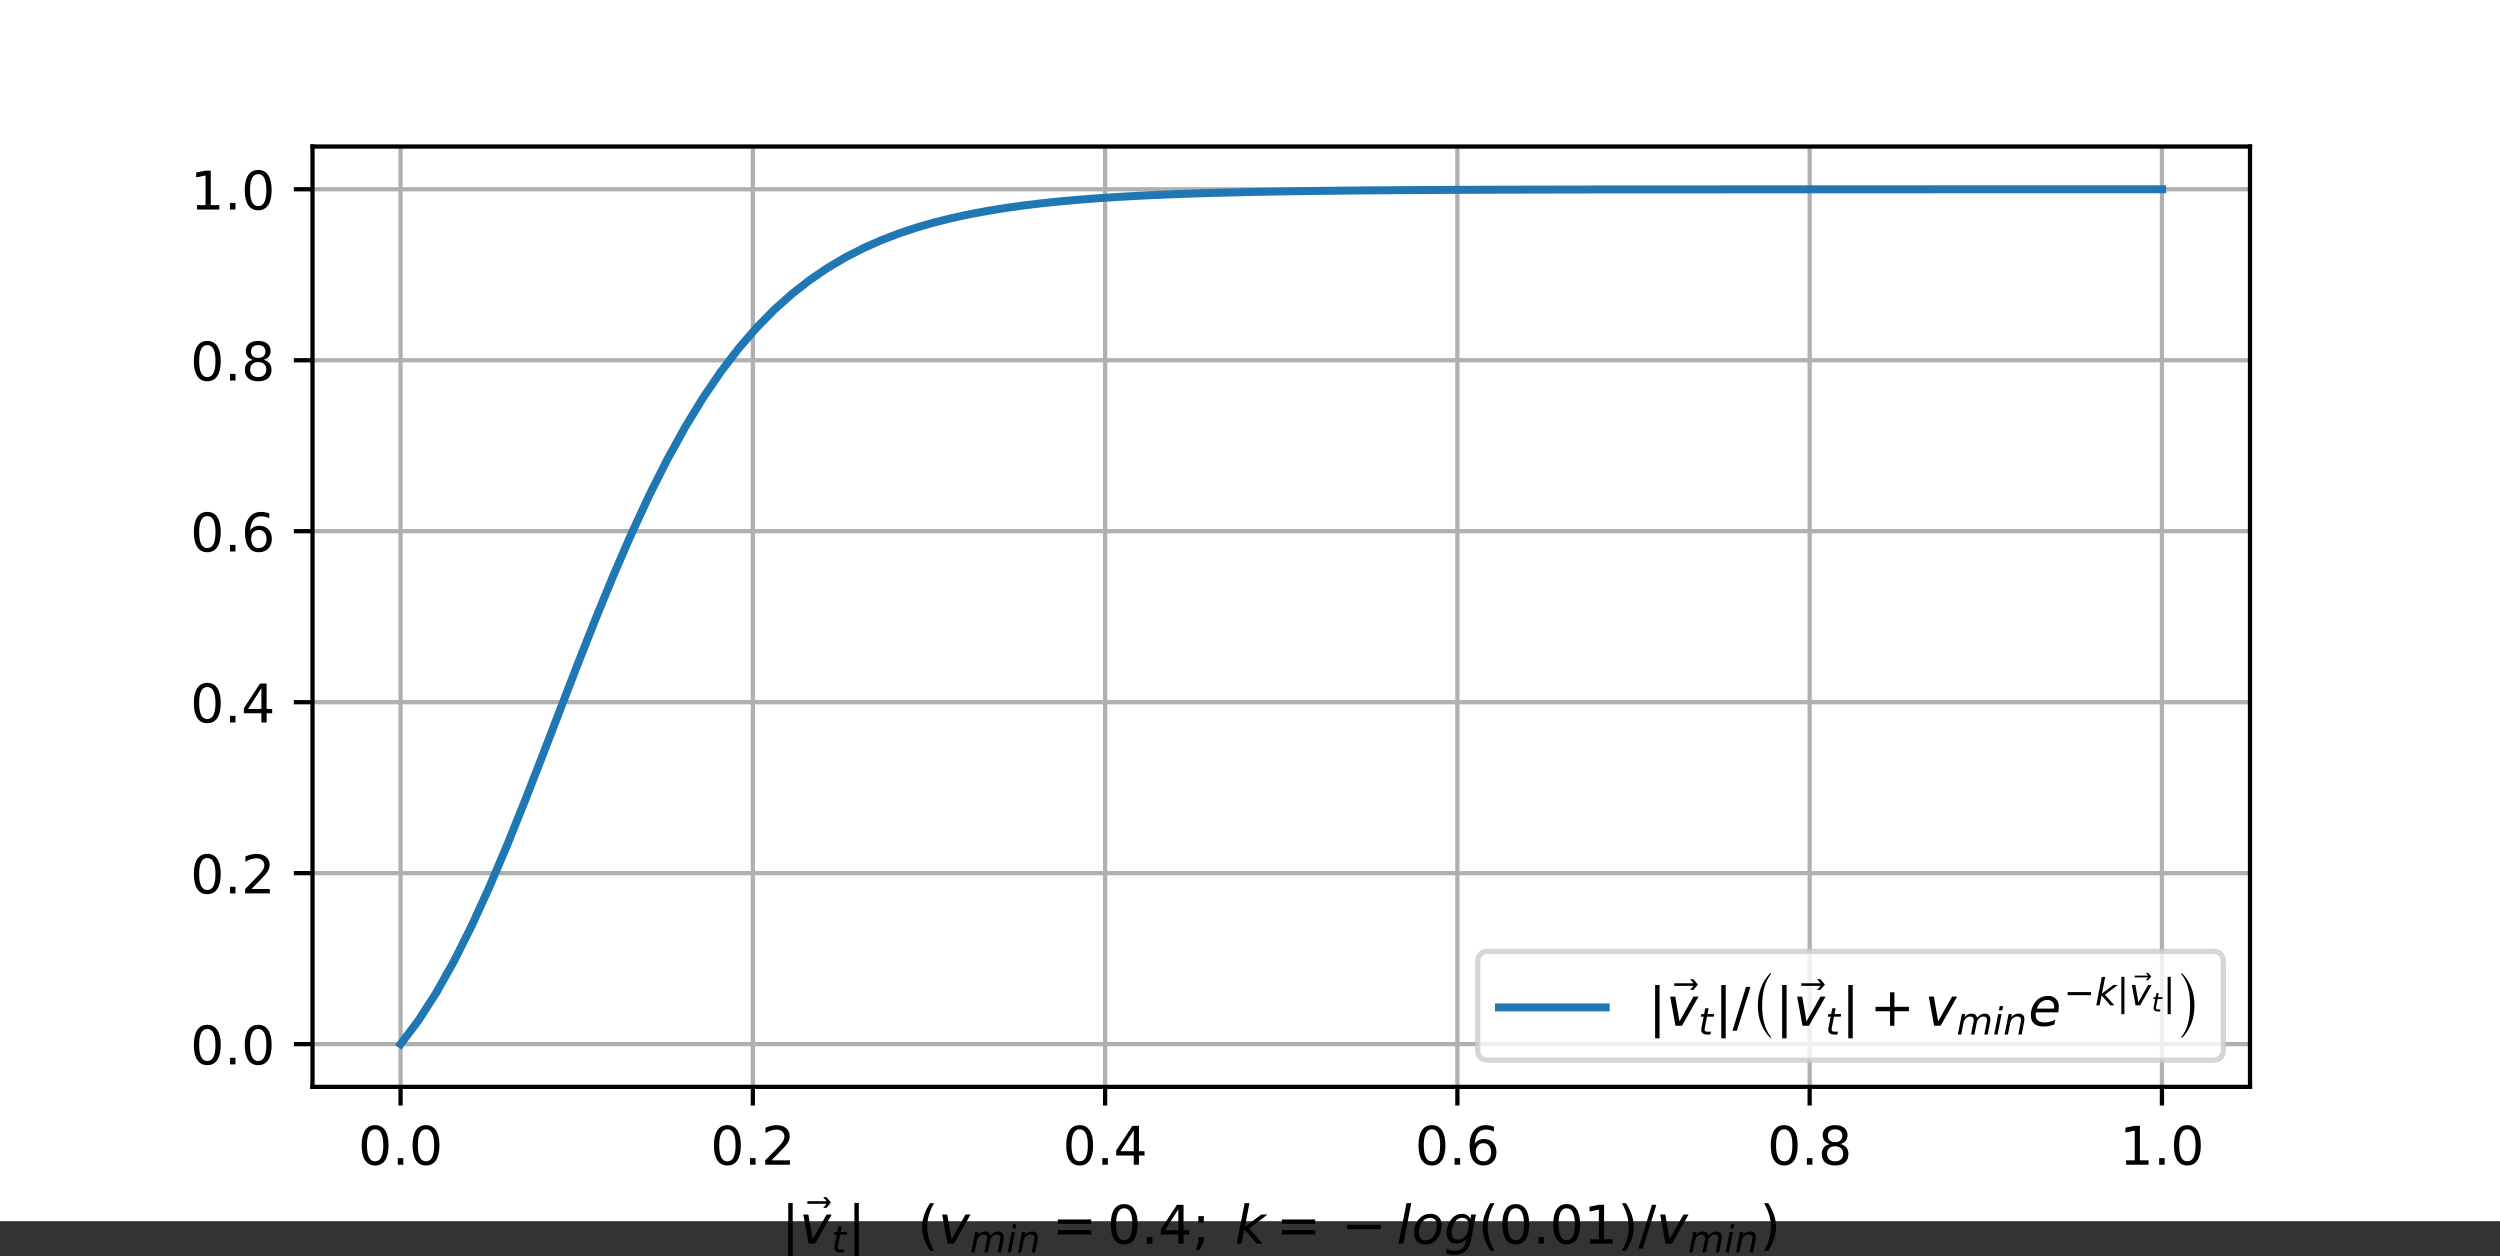 <?xml version="1.0" encoding="UTF-8" standalone="no"?>
<!-- Created with matplotlib (http://matplotlib.org/) -->

<svg
   xmlns:dc="http://purl.org/dc/elements/1.1/"
   xmlns:cc="http://creativecommons.org/ns#"
   xmlns:rdf="http://www.w3.org/1999/02/22-rdf-syntax-ns#"
   xmlns:svg="http://www.w3.org/2000/svg"
   xmlns="http://www.w3.org/2000/svg"
   xmlns:xlink="http://www.w3.org/1999/xlink"
   xmlns:sodipodi="http://sodipodi.sourceforge.net/DTD/sodipodi-0.dtd"
   xmlns:inkscape="http://www.inkscape.org/namespaces/inkscape"
   height="235.532pt"
   version="1.1"
   viewBox="0 0 468.72 235.532"
   width="468.72pt"
   id="svg434"
   sodipodi:docname="plot_friction1.svg"
   inkscape:version="0.92.4 (5da689c313, 2019-01-14)">
  <rect x="0" y="0" width="468.72" height="235.532" fill="#333333" stroke="none"/>
  <sodipodi:namedview
     pagecolor="#ffffff"
     bordercolor="#666666"
     borderopacity="1"
     objecttolerance="10"
     gridtolerance="10"
     guidetolerance="10"
     inkscape:pageopacity="0"
     inkscape:pageshadow="2"
     inkscape:window-width="1545"
     inkscape:window-height="934"
     id="namedview436"
     showgrid="false"
     inkscape:zoom="0.4599359"
     inkscape:cx="41.310105"
     inkscape:cy="-98.862973"
     inkscape:window-x="581"
     inkscape:window-y="125"
     inkscape:window-maximized="0"
     inkscape:current-layer="svg434" />
  <defs
     id="defs4"
     style="stroke-linecap:butt;stroke-linejoin:round">
    <style
       type="text/css"
       id="style2">
*{stroke-linecap:butt;stroke-linejoin:round;}
  </style>
  </defs>
  <g
     id="figure_1"
     style="stroke-linecap:butt;stroke-linejoin:round">
    <g
       id="patch_1"
       style="stroke-linecap:butt;stroke-linejoin:round">
      <path
         d="M 0,228.96 H 468.72 V 0 H 0 Z"
         style="fill:#ffffff;stroke-linecap:butt;stroke-linejoin:round"
         id="path6"
         inkscape:connector-curvature="0" />
    </g>
    <g
       id="axes_1"
       style="stroke-linecap:butt;stroke-linejoin:round">
      <g
         id="patch_2"
         style="stroke-linecap:butt;stroke-linejoin:round">
        <path
           d="M 58.59,203.774 H 421.848 V 27.475 H 58.59 Z"
           style="fill:#ffffff;stroke-linecap:butt;stroke-linejoin:round"
           id="path9"
           inkscape:connector-curvature="0" />
      </g>
      <g
         id="matplotlib.axis_1"
         style="stroke-linecap:butt;stroke-linejoin:round">
        <g
           id="xtick_1"
           style="stroke-linecap:butt;stroke-linejoin:round">
          <g
             id="line2d_1"
             style="stroke-linecap:butt;stroke-linejoin:round">
            <path
               clip-path="url(#pcfdf351355)"
               d="M 75.102,203.774 V 27.475"
               style="fill:none;stroke:#b0b0b0;stroke-width:0.8;stroke-linecap:square;stroke-linejoin:round"
               id="path12"
               inkscape:connector-curvature="0" />
          </g>
          <g
             id="line2d_2"
             style="stroke-linecap:butt;stroke-linejoin:round">
            <defs
               id="defs16">
              <path
                 d="M 0,0 V 3.5"
                 id="md1a8d4049a"
                 style="stroke:#000000;stroke-width:0.8;stroke-linecap:butt;stroke-linejoin:round"
                 inkscape:connector-curvature="0" />
            </defs>
            <g
               id="g20"
               style="stroke-linecap:butt;stroke-linejoin:round">
              <use
                 style="stroke:#000000;stroke-width:0.8;stroke-linecap:butt;stroke-linejoin:round"
                 x="75.102"
                 xlink:href="#md1a8d4049a"
                 y="203.774"
                 id="use18"
                 width="100%"
                 height="100%" />
            </g>
          </g>
          <g
             id="text_1"
             style="stroke-linecap:butt;stroke-linejoin:round">
            <!-- 0.0 -->
            <defs
               id="defs25">
              <path
                 d="m 31.781,66.406 q -7.609,0 -11.453,-7.5 Q 16.5,51.422 16.5,36.375 q 0,-14.984 3.828,-22.484 3.844,-7.5 11.453,-7.5 7.672,0 11.5,7.5 3.844,7.5 3.844,22.484 0,15.047 -3.844,22.531 -3.828,7.5 -11.5,7.5 z m 0,7.812 q 12.266,0 18.734,-9.703 6.469,-9.688 6.469,-28.141 0,-18.406 -6.469,-28.109 -6.469,-9.688 -18.734,-9.688 -12.25,0 -18.719,9.688 Q 6.594,17.969 6.594,36.375 q 0,18.453 6.469,28.141 6.469,9.703 18.719,9.703 z"
                 id="DejaVuSans-30"
                 inkscape:connector-curvature="0"
                 style="stroke-linecap:butt;stroke-linejoin:round" />
              <path
                 d="M 10.688,12.406 H 21 V 0 H 10.688 Z"
                 id="DejaVuSans-2e"
                 inkscape:connector-curvature="0"
                 style="stroke-linecap:butt;stroke-linejoin:round" />
            </defs>
            <g
               transform="matrix(0.1,0,0,-0.1,67.15,218.373)"
               id="g33"
               style="stroke-linecap:butt;stroke-linejoin:round">
              <use
                 xlink:href="#DejaVuSans-30"
                 id="use27"
                 style="stroke-linecap:butt;stroke-linejoin:round"
                 x="0"
                 y="0"
                 width="100%"
                 height="100%" />
              <use
                 x="63.623"
                 xlink:href="#DejaVuSans-2e"
                 id="use29"
                 style="stroke-linecap:butt;stroke-linejoin:round"
                 y="0"
                 width="100%"
                 height="100%" />
              <use
                 x="95.41"
                 xlink:href="#DejaVuSans-30"
                 id="use31"
                 style="stroke-linecap:butt;stroke-linejoin:round"
                 y="0"
                 width="100%"
                 height="100%" />
            </g>
          </g>
        </g>
        <g
           id="xtick_2"
           style="stroke-linecap:butt;stroke-linejoin:round">
          <g
             id="line2d_3"
             style="stroke-linecap:butt;stroke-linejoin:round">
            <path
               clip-path="url(#pcfdf351355)"
               d="M 141.149,203.774 V 27.475"
               style="fill:none;stroke:#b0b0b0;stroke-width:0.8;stroke-linecap:square;stroke-linejoin:round"
               id="path37"
               inkscape:connector-curvature="0" />
          </g>
          <g
             id="line2d_4"
             style="stroke-linecap:butt;stroke-linejoin:round">
            <g
               id="g42"
               style="stroke-linecap:butt;stroke-linejoin:round">
              <use
                 style="stroke:#000000;stroke-width:0.8;stroke-linecap:butt;stroke-linejoin:round"
                 x="141.149"
                 xlink:href="#md1a8d4049a"
                 y="203.774"
                 id="use40"
                 width="100%"
                 height="100%" />
            </g>
          </g>
          <g
             id="text_2"
             style="stroke-linecap:butt;stroke-linejoin:round">
            <!-- 0.2 -->
            <defs
               id="defs46">
              <path
                 d="M 19.188,8.297 H 53.609 V 0 H 7.328 v 8.297 q 5.609,5.812 15.297,15.594 9.703,9.797 12.188,12.641 4.734,5.312 6.609,9 1.891,3.688 1.891,7.25 0,5.812 -4.078,9.469 -4.078,3.672 -10.625,3.672 -4.641,0 -9.797,-1.609 -5.141,-1.609 -11,-4.891 v 9.969 Q 13.766,71.781 18.938,73 q 5.188,1.219 9.484,1.219 11.328,0 18.062,-5.672 6.734,-5.656 6.734,-15.125 0,-4.5 -1.688,-8.531 Q 49.859,40.875 45.406,35.406 44.188,33.984 37.641,27.219 31.109,20.453 19.188,8.297 Z"
                 id="DejaVuSans-32"
                 inkscape:connector-curvature="0"
                 style="stroke-linecap:butt;stroke-linejoin:round" />
            </defs>
            <g
               transform="matrix(0.1,0,0,-0.1,133.197,218.373)"
               id="g54"
               style="stroke-linecap:butt;stroke-linejoin:round">
              <use
                 xlink:href="#DejaVuSans-30"
                 id="use48"
                 style="stroke-linecap:butt;stroke-linejoin:round"
                 x="0"
                 y="0"
                 width="100%"
                 height="100%" />
              <use
                 x="63.623"
                 xlink:href="#DejaVuSans-2e"
                 id="use50"
                 style="stroke-linecap:butt;stroke-linejoin:round"
                 y="0"
                 width="100%"
                 height="100%" />
              <use
                 x="95.41"
                 xlink:href="#DejaVuSans-32"
                 id="use52"
                 style="stroke-linecap:butt;stroke-linejoin:round"
                 y="0"
                 width="100%"
                 height="100%" />
            </g>
          </g>
        </g>
        <g
           id="xtick_3"
           style="stroke-linecap:butt;stroke-linejoin:round">
          <g
             id="line2d_5"
             style="stroke-linecap:butt;stroke-linejoin:round">
            <path
               clip-path="url(#pcfdf351355)"
               d="M 207.196,203.774 V 27.475"
               style="fill:none;stroke:#b0b0b0;stroke-width:0.8;stroke-linecap:square;stroke-linejoin:round"
               id="path58"
               inkscape:connector-curvature="0" />
          </g>
          <g
             id="line2d_6"
             style="stroke-linecap:butt;stroke-linejoin:round">
            <g
               id="g63"
               style="stroke-linecap:butt;stroke-linejoin:round">
              <use
                 style="stroke:#000000;stroke-width:0.8;stroke-linecap:butt;stroke-linejoin:round"
                 x="207.196"
                 xlink:href="#md1a8d4049a"
                 y="203.774"
                 id="use61"
                 width="100%"
                 height="100%" />
            </g>
          </g>
          <g
             id="text_3"
             style="stroke-linecap:butt;stroke-linejoin:round">
            <!-- 0.4 -->
            <defs
               id="defs67">
              <path
                 d="M 37.797,64.312 12.891,25.391 h 24.906 z m -2.594,8.594 h 12.406 V 25.391 h 10.406 V 17.188 H 47.609 V 0 h -9.812 V 17.188 H 4.891 v 9.516 z"
                 id="DejaVuSans-34"
                 inkscape:connector-curvature="0"
                 style="stroke-linecap:butt;stroke-linejoin:round" />
            </defs>
            <g
               transform="matrix(0.1,0,0,-0.1,199.244,218.373)"
               id="g75"
               style="stroke-linecap:butt;stroke-linejoin:round">
              <use
                 xlink:href="#DejaVuSans-30"
                 id="use69"
                 style="stroke-linecap:butt;stroke-linejoin:round"
                 x="0"
                 y="0"
                 width="100%"
                 height="100%" />
              <use
                 x="63.623"
                 xlink:href="#DejaVuSans-2e"
                 id="use71"
                 style="stroke-linecap:butt;stroke-linejoin:round"
                 y="0"
                 width="100%"
                 height="100%" />
              <use
                 x="95.41"
                 xlink:href="#DejaVuSans-34"
                 id="use73"
                 style="stroke-linecap:butt;stroke-linejoin:round"
                 y="0"
                 width="100%"
                 height="100%" />
            </g>
          </g>
        </g>
        <g
           id="xtick_4"
           style="stroke-linecap:butt;stroke-linejoin:round">
          <g
             id="line2d_7"
             style="stroke-linecap:butt;stroke-linejoin:round">
            <path
               clip-path="url(#pcfdf351355)"
               d="M 273.242,203.774 V 27.475"
               style="fill:none;stroke:#b0b0b0;stroke-width:0.8;stroke-linecap:square;stroke-linejoin:round"
               id="path79"
               inkscape:connector-curvature="0" />
          </g>
          <g
             id="line2d_8"
             style="stroke-linecap:butt;stroke-linejoin:round">
            <g
               id="g84"
               style="stroke-linecap:butt;stroke-linejoin:round">
              <use
                 style="stroke:#000000;stroke-width:0.8;stroke-linecap:butt;stroke-linejoin:round"
                 x="273.242"
                 xlink:href="#md1a8d4049a"
                 y="203.774"
                 id="use82"
                 width="100%"
                 height="100%" />
            </g>
          </g>
          <g
             id="text_4"
             style="stroke-linecap:butt;stroke-linejoin:round">
            <!-- 0.6 -->
            <defs
               id="defs88">
              <path
                 d="m 33.016,40.375 q -6.641,0 -10.531,-4.547 -3.875,-4.531 -3.875,-12.438 0,-7.859 3.875,-12.438 3.891,-4.562 10.531,-4.562 6.641,0 10.516,4.562 3.875,4.578 3.875,12.438 0,7.906 -3.875,12.438 Q 39.656,40.375 33.016,40.375 Z M 52.594,71.297 V 62.312 q -3.719,1.75 -7.5,2.672 -3.781,0.938 -7.5,0.938 -9.766,0 -14.922,-6.594 -5.141,-6.594 -5.875,-19.922 2.875,4.25 7.219,6.516 4.359,2.266 9.578,2.266 10.984,0 17.359,-6.672 6.375,-6.656 6.375,-18.125 0,-11.234 -6.641,-18.031 -6.641,-6.781 -17.672,-6.781 -12.656,0 -19.344,9.688 -6.688,9.703 -6.688,28.109 0,17.281 8.203,27.562 8.203,10.281 22.016,10.281 3.719,0 7.5,-0.734 3.781,-0.734 7.891,-2.188 z"
                 id="DejaVuSans-36"
                 inkscape:connector-curvature="0"
                 style="stroke-linecap:butt;stroke-linejoin:round" />
            </defs>
            <g
               transform="matrix(0.1,0,0,-0.1,265.291,218.373)"
               id="g96"
               style="stroke-linecap:butt;stroke-linejoin:round">
              <use
                 xlink:href="#DejaVuSans-30"
                 id="use90"
                 style="stroke-linecap:butt;stroke-linejoin:round"
                 x="0"
                 y="0"
                 width="100%"
                 height="100%" />
              <use
                 x="63.623"
                 xlink:href="#DejaVuSans-2e"
                 id="use92"
                 style="stroke-linecap:butt;stroke-linejoin:round"
                 y="0"
                 width="100%"
                 height="100%" />
              <use
                 x="95.41"
                 xlink:href="#DejaVuSans-36"
                 id="use94"
                 style="stroke-linecap:butt;stroke-linejoin:round"
                 y="0"
                 width="100%"
                 height="100%" />
            </g>
          </g>
        </g>
        <g
           id="xtick_5"
           style="stroke-linecap:butt;stroke-linejoin:round">
          <g
             id="line2d_9"
             style="stroke-linecap:butt;stroke-linejoin:round">
            <path
               clip-path="url(#pcfdf351355)"
               d="M 339.289,203.774 V 27.475"
               style="fill:none;stroke:#b0b0b0;stroke-width:0.8;stroke-linecap:square;stroke-linejoin:round"
               id="path100"
               inkscape:connector-curvature="0" />
          </g>
          <g
             id="line2d_10"
             style="stroke-linecap:butt;stroke-linejoin:round">
            <g
               id="g105"
               style="stroke-linecap:butt;stroke-linejoin:round">
              <use
                 style="stroke:#000000;stroke-width:0.8;stroke-linecap:butt;stroke-linejoin:round"
                 x="339.289"
                 xlink:href="#md1a8d4049a"
                 y="203.774"
                 id="use103"
                 width="100%"
                 height="100%" />
            </g>
          </g>
          <g
             id="text_5"
             style="stroke-linecap:butt;stroke-linejoin:round">
            <!-- 0.8 -->
            <defs
               id="defs109">
              <path
                 d="m 31.781,34.625 q -7.031,0 -11.062,-3.766 -4.016,-3.766 -4.016,-10.344 0,-6.594 4.016,-10.359 4.031,-3.766 11.062,-3.766 7.031,0 11.078,3.781 4.062,3.797 4.062,10.344 0,6.578 -4.031,10.344 Q 38.875,34.625 31.781,34.625 Z m -9.859,4.188 Q 15.578,40.375 12.031,44.719 8.5,49.078 8.5,55.328 q 0,8.734 6.219,13.812 6.234,5.078 17.062,5.078 10.891,0 17.094,-5.078 6.203,-5.078 6.203,-13.812 0,-6.25 -3.547,-10.609 Q 48,40.375 41.703,38.812 q 7.125,-1.656 11.094,-6.5 3.984,-4.828 3.984,-11.797 0,-10.609 -6.469,-16.281 -6.469,-5.656 -18.531,-5.656 -12.047,0 -18.531,5.656 -6.469,5.672 -6.469,16.281 0,6.969 4,11.797 4.016,4.844 11.141,6.5 z M 18.312,54.391 q 0,-5.656 3.531,-8.828 3.547,-3.172 9.938,-3.172 6.359,0 9.938,3.172 3.594,3.172 3.594,8.828 0,5.672 -3.594,8.844 -3.578,3.172 -9.938,3.172 -6.391,0 -9.938,-3.172 Q 18.312,60.062 18.312,54.391 Z"
                 id="DejaVuSans-38"
                 inkscape:connector-curvature="0"
                 style="stroke-linecap:butt;stroke-linejoin:round" />
            </defs>
            <g
               transform="matrix(0.1,0,0,-0.1,331.338,218.373)"
               id="g117"
               style="stroke-linecap:butt;stroke-linejoin:round">
              <use
                 xlink:href="#DejaVuSans-30"
                 id="use111"
                 style="stroke-linecap:butt;stroke-linejoin:round"
                 x="0"
                 y="0"
                 width="100%"
                 height="100%" />
              <use
                 x="63.623"
                 xlink:href="#DejaVuSans-2e"
                 id="use113"
                 style="stroke-linecap:butt;stroke-linejoin:round"
                 y="0"
                 width="100%"
                 height="100%" />
              <use
                 x="95.41"
                 xlink:href="#DejaVuSans-38"
                 id="use115"
                 style="stroke-linecap:butt;stroke-linejoin:round"
                 y="0"
                 width="100%"
                 height="100%" />
            </g>
          </g>
        </g>
        <g
           id="xtick_6"
           style="stroke-linecap:butt;stroke-linejoin:round">
          <g
             id="line2d_11"
             style="stroke-linecap:butt;stroke-linejoin:round">
            <path
               clip-path="url(#pcfdf351355)"
               d="M 405.336,203.774 V 27.475"
               style="fill:none;stroke:#b0b0b0;stroke-width:0.8;stroke-linecap:square;stroke-linejoin:round"
               id="path121"
               inkscape:connector-curvature="0" />
          </g>
          <g
             id="line2d_12"
             style="stroke-linecap:butt;stroke-linejoin:round">
            <g
               id="g126"
               style="stroke-linecap:butt;stroke-linejoin:round">
              <use
                 style="stroke:#000000;stroke-width:0.8;stroke-linecap:butt;stroke-linejoin:round"
                 x="405.336"
                 xlink:href="#md1a8d4049a"
                 y="203.774"
                 id="use124"
                 width="100%"
                 height="100%" />
            </g>
          </g>
          <g
             id="text_6"
             style="stroke-linecap:butt;stroke-linejoin:round">
            <!-- 1.0 -->
            <defs
               id="defs130">
              <path
                 d="m 12.406,8.297 h 16.109 v 55.625 L 10.984,60.406 v 8.984 l 17.438,3.516 H 38.281 V 8.297 H 54.391 V 0 H 12.406 Z"
                 id="DejaVuSans-31"
                 inkscape:connector-curvature="0"
                 style="stroke-linecap:butt;stroke-linejoin:round" />
            </defs>
            <g
               transform="matrix(0.1,0,0,-0.1,397.385,218.373)"
               id="g138"
               style="stroke-linecap:butt;stroke-linejoin:round">
              <use
                 xlink:href="#DejaVuSans-31"
                 id="use132"
                 style="stroke-linecap:butt;stroke-linejoin:round"
                 x="0"
                 y="0"
                 width="100%"
                 height="100%" />
              <use
                 x="63.623"
                 xlink:href="#DejaVuSans-2e"
                 id="use134"
                 style="stroke-linecap:butt;stroke-linejoin:round"
                 y="0"
                 width="100%"
                 height="100%" />
              <use
                 x="95.41"
                 xlink:href="#DejaVuSans-30"
                 id="use136"
                 style="stroke-linecap:butt;stroke-linejoin:round"
                 y="0"
                 width="100%"
                 height="100%" />
            </g>
          </g>
        </g>
        <g
           id="text_7"
           style="stroke-linecap:butt;stroke-linejoin:round">
          <!-- $|\vec{v}_t| \quad (v_{min} = 0.4; \; k=-log(0.01)/v_{min})$ -->
          <defs
             id="defs159">
            <path
               d="m 21,76.422 v -100 h -8.297 v 100 z"
               id="DejaVuSans-7c"
               inkscape:connector-curvature="0"
               style="stroke-linecap:butt;stroke-linejoin:round" />
            <path
               d="m -47.016,63.531 v 4.875 h 36.172 l -6.438,7.578 h 6.141 L -2.594,65.969 -11.141,55.953 h -6.141 l 6.438,7.578 z"
               id="DejaVuSans-20d7"
               inkscape:connector-curvature="0"
               style="stroke-linecap:butt;stroke-linejoin:round" />
            <path
               d="m 7.172,54.688 h 9.531 l 8,-46.484 L 50.875,54.688 h 9.531 L 29.297,0 H 17.188 Z"
               id="DejaVuSans-Oblique-76"
               inkscape:connector-curvature="0"
               style="stroke-linecap:butt;stroke-linejoin:round" />
            <path
               d="M 42.281,54.688 40.922,47.703 H 23 l -5.812,-29.688 q -0.297,-1.656 -0.438,-2.781 -0.141,-1.125 -0.141,-1.75 0,-3.125 1.875,-4.547 1.875,-1.422 6.031,-1.422 H 33.594 L 32.078,0 h -8.594 q -8,0 -11.938,3.125 Q 7.625,6.25 7.625,12.594 q 0,1.125 0.141,2.469 0.141,1.344 0.438,2.953 l 5.812,29.688 h -7.625 L 7.812,54.688 h 7.469 l 3.031,15.531 h 8.984 L 24.312,54.688 Z"
               id="DejaVuSans-Oblique-74"
               inkscape:connector-curvature="0"
               style="stroke-linecap:butt;stroke-linejoin:round" />
            <path
               d="M 31,75.875 Q 24.469,64.656 21.281,53.656 18.109,42.672 18.109,31.391 18.109,20.125 21.312,9.062 24.516,-2 31,-13.188 H 23.188 Q 15.875,-1.703 12.234,9.375 8.594,20.453 8.594,31.391 q 0,10.891 3.609,21.922 3.625,11.047 10.984,22.562 z"
               id="DejaVuSans-28"
               inkscape:connector-curvature="0"
               style="stroke-linecap:butt;stroke-linejoin:round" />
            <path
               d="M 89.797,33.016 83.406,0 h -8.984 l 6.297,32.719 q 0.391,2.094 0.578,3.609 Q 81.5,37.844 81.5,38.922 81.5,43.312 79.047,45.75 q -2.438,2.438 -6.828,2.438 -6.547,0 -11.672,-4.906 -5.125,-4.906 -6.641,-12.766 L 47.906,0 H 38.922 L 45.312,32.719 q 0.391,1.797 0.578,3.328 0.203,1.547 0.203,2.766 0,4.453 -2.438,6.906 -2.438,2.469 -6.734,2.469 -6.641,0 -11.781,-4.906 Q 20.016,38.375 18.5,30.516 L 12.5,0 H 3.516 l 10.688,54.688 H 23.188 l -1.703,-8.5 q 3.656,4.797 8.562,7.297 Q 34.969,56 40.578,56 q 5.953,0 9.781,-3.125 3.844,-3.125 4.625,-8.688 4.094,5.766 9.484,8.781 Q 69.875,56 75.875,56 q 7.031,0 10.859,-4.047 3.844,-4.047 3.844,-11.469 0,-1.609 -0.203,-3.547 -0.188,-1.922 -0.578,-3.922 z"
               id="DejaVuSans-Oblique-6d"
               inkscape:connector-curvature="0"
               style="stroke-linecap:butt;stroke-linejoin:round" />
            <path
               d="m 18.312,75.984 h 8.984 L 25.094,64.594 H 16.109 Z M 14.203,54.688 H 23.188 L 12.5,0 H 3.516 Z"
               id="DejaVuSans-Oblique-69"
               inkscape:connector-curvature="0"
               style="stroke-linecap:butt;stroke-linejoin:round" />
            <path
               d="M 55.719,33.016 49.312,0 h -9.031 l 6.406,32.672 q 0.438,2.297 0.672,4.047 0.25,1.766 0.25,2.781 0,4.109 -2.594,6.391 Q 42.438,48.188 37.797,48.188 30.562,48.188 25.344,43.375 20.125,38.578 18.5,30.328 L 12.5,0 H 3.516 l 10.594,54.688 h 8.984 l -1.797,-8.594 q 3.75,4.734 9.016,7.312 Q 35.594,56 41.406,56 q 7.234,0 11.203,-3.906 3.984,-3.906 3.984,-10.984 0,-1.75 -0.219,-3.75 -0.219,-2 -0.656,-4.344 z"
               id="DejaVuSans-Oblique-6e"
               inkscape:connector-curvature="0"
               style="stroke-linecap:butt;stroke-linejoin:round" />
            <path
               d="M 10.594,45.406 H 73.188 V 37.203 H 10.594 Z m 0,-19.922 H 73.188 V 17.188 H 10.594 Z"
               id="DejaVuSans-3d"
               inkscape:connector-curvature="0"
               style="stroke-linecap:butt;stroke-linejoin:round" />
            <path
               d="M 11.719,51.703 H 22.016 V 39.312 H 11.719 Z m 0,-39.297 H 22.016 V 4 l -8,-15.625 H 7.719 l 4,15.625 z"
               id="DejaVuSans-3b"
               inkscape:connector-curvature="0"
               style="stroke-linecap:butt;stroke-linejoin:round" />
            <path
               d="m 18.312,75.984 h 8.984 l -8.594,-44.297 30.812,23 H 61.188 L 26.812,28.516 51.906,0 H 41.016 L 17.672,26.703 12.5,0 H 3.516 Z"
               id="DejaVuSans-Oblique-6b"
               inkscape:connector-curvature="0"
               style="stroke-linecap:butt;stroke-linejoin:round" />
            <path
               d="M 10.594,35.5 H 73.188 V 27.203 H 10.594 Z"
               id="DejaVuSans-2212"
               inkscape:connector-curvature="0"
               style="stroke-linecap:butt;stroke-linejoin:round" />
            <path
               d="m 18.312,75.984 h 8.984 L 12.5,0 H 3.516 Z"
               id="DejaVuSans-Oblique-6c"
               inkscape:connector-curvature="0"
               style="stroke-linecap:butt;stroke-linejoin:round" />
            <path
               d="m 25.391,-1.422 q -9.625,0 -15.219,5.938 -5.578,5.938 -5.578,16.188 0,5.953 1.922,12.125 1.938,6.188 5.016,10.391 Q 16.359,49.75 22.312,52.875 28.266,56 35.797,56 q 9.328,0 15.062,-5.812 5.734,-5.797 5.734,-15.172 0,-6.5 -1.906,-12.953 Q 52.781,15.625 49.703,11.375 44.922,4.828 38.969,1.703 q -5.953,-3.125 -13.578,-3.125 z M 13.922,21 q 0,-7.422 3.094,-11.109 3.109,-3.688 9.406,-3.688 9.031,0 14.953,7.875 5.938,7.891 5.938,20 0,7.078 -3.172,10.688 -3.172,3.625 -9.328,3.625 -5.078,0 -9.031,-2.375 Q 21.828,43.656 18.703,38.812 16.406,35.203 15.156,30.562 13.922,25.922 13.922,21 Z"
               id="DejaVuSans-Oblique-6f"
               inkscape:connector-curvature="0"
               style="stroke-linecap:butt;stroke-linejoin:round" />
            <path
               d="M 59.625,54.688 50.297,6.781 q -2.688,-13.906 -10.281,-20.734 -7.594,-6.844 -20.438,-6.844 -4.734,0 -8.797,0.703 -4.047,0.703 -7.562,2.172 L 4.891,-9.188 q 3.312,-2.141 7.016,-3.156 3.719,-1.031 7.922,-1.031 8.547,0 14.031,4.672 5.5,4.656 7.25,13.391 l 0.781,4.109 Q 38.141,4.5 33.156,2.25 28.172,0 22.406,0 14.109,0 9.344,5.484 q -4.75,5.5 -4.75,15.125 0,7.562 2.875,14.812 2.891,7.25 8.109,12.875 Q 19.047,52 23.656,54 q 4.609,2 9.641,2 5.516,0 9.609,-2.562 4.109,-2.562 6.125,-7.25 l 1.562,8.5 z M 46.094,34.625 q 0,6.641 -3.125,10.25 -3.125,3.609 -8.891,3.609 -3.562,0 -6.781,-1.422 -3.219,-1.406 -5.516,-3.953 -3.719,-4.188 -5.797,-9.875 -2.062,-5.688 -2.062,-11.75 0,-6.734 3.141,-10.359 3.156,-3.609 9.062,-3.609 8.547,0 14.25,7.734 5.719,7.75 5.719,19.375 z"
               id="DejaVuSans-Oblique-67"
               inkscape:connector-curvature="0"
               style="stroke-linecap:butt;stroke-linejoin:round" />
            <path
               d="m 8.016,75.875 h 7.812 q 7.312,-11.516 10.953,-22.562 3.641,-11.031 3.641,-21.922 0,-10.938 -3.641,-22.016 -3.641,-11.078 -10.953,-22.562 h -7.812 Q 14.5,-2 17.703,9.062 20.906,20.125 20.906,31.391 q 0,11.281 -3.203,22.266 -3.203,11 -9.688,22.219 z"
               id="DejaVuSans-29"
               inkscape:connector-curvature="0"
               style="stroke-linecap:butt;stroke-linejoin:round" />
            <path
               d="M 25.391,72.906 H 33.688 L 8.297,-9.281 H 0 Z"
               id="DejaVuSans-2f"
               inkscape:connector-curvature="0"
               style="stroke-linecap:butt;stroke-linejoin:round" />
          </defs>
          <g
             transform="matrix(0.1,0,0,-0.1,146.519,233.253)"
             id="g227"
             style="stroke-linecap:butt;stroke-linejoin:round">
            <use
               transform="translate(0,0.781)"
               xlink:href="#DejaVuSans-7c"
               id="use161"
               style="stroke-linecap:butt;stroke-linejoin:round"
               x="0"
               y="0"
               width="100%"
               height="100%" />
            <use
               transform="translate(95.502,12.016)"
               xlink:href="#DejaVuSans-20d7"
               id="use163"
               style="stroke-linecap:butt;stroke-linejoin:round"
               x="0"
               y="0"
               width="100%"
               height="100%" />
            <use
               transform="translate(33.691,0.781)"
               xlink:href="#DejaVuSans-Oblique-76"
               id="use165"
               style="stroke-linecap:butt;stroke-linejoin:round"
               x="0"
               y="0"
               width="100%"
               height="100%" />
            <use
               transform="matrix(0.7,0,0,0.7,93.828,-15.625)"
               xlink:href="#DejaVuSans-Oblique-74"
               id="use167"
               style="stroke-linecap:butt;stroke-linejoin:round"
               x="0"
               y="0"
               width="100%"
               height="100%" />
            <use
               transform="translate(124.009,0.781)"
               xlink:href="#DejaVuSans-7c"
               id="use169"
               style="stroke-linecap:butt;stroke-linejoin:round"
               x="0"
               y="0"
               width="100%"
               height="100%" />
            <use
               transform="translate(255.112,0.781)"
               xlink:href="#DejaVuSans-28"
               id="use171"
               style="stroke-linecap:butt;stroke-linejoin:round"
               x="0"
               y="0"
               width="100%"
               height="100%" />
            <use
               transform="translate(294.126,0.781)"
               xlink:href="#DejaVuSans-Oblique-76"
               id="use173"
               style="stroke-linecap:butt;stroke-linejoin:round"
               x="0"
               y="0"
               width="100%"
               height="100%" />
            <use
               transform="matrix(0.7,0,0,0.7,353.306,-15.625)"
               xlink:href="#DejaVuSans-Oblique-6d"
               id="use175"
               style="stroke-linecap:butt;stroke-linejoin:round"
               x="0"
               y="0"
               width="100%"
               height="100%" />
            <use
               transform="matrix(0.7,0,0,0.7,421.494,-15.625)"
               xlink:href="#DejaVuSans-Oblique-69"
               id="use177"
               style="stroke-linecap:butt;stroke-linejoin:round"
               x="0"
               y="0"
               width="100%"
               height="100%" />
            <use
               transform="matrix(0.7,0,0,0.7,440.942,-15.625)"
               xlink:href="#DejaVuSans-Oblique-6e"
               id="use179"
               style="stroke-linecap:butt;stroke-linejoin:round"
               x="0"
               y="0"
               width="100%"
               height="100%" />
            <use
               transform="translate(507.524,0.781)"
               xlink:href="#DejaVuSans-3d"
               id="use181"
               style="stroke-linecap:butt;stroke-linejoin:round"
               x="0"
               y="0"
               width="100%"
               height="100%" />
            <use
               transform="translate(610.796,0.781)"
               xlink:href="#DejaVuSans-30"
               id="use183"
               style="stroke-linecap:butt;stroke-linejoin:round"
               x="0"
               y="0"
               width="100%"
               height="100%" />
            <use
               transform="translate(674.419,0.781)"
               xlink:href="#DejaVuSans-2e"
               id="use185"
               style="stroke-linecap:butt;stroke-linejoin:round"
               x="0"
               y="0"
               width="100%"
               height="100%" />
            <use
               transform="translate(706.206,0.781)"
               xlink:href="#DejaVuSans-34"
               id="use187"
               style="stroke-linecap:butt;stroke-linejoin:round"
               x="0"
               y="0"
               width="100%"
               height="100%" />
            <use
               transform="translate(769.829,0.781)"
               xlink:href="#DejaVuSans-3b"
               id="use189"
               style="stroke-linecap:butt;stroke-linejoin:round"
               x="0"
               y="0"
               width="100%"
               height="100%" />
            <use
               transform="translate(850.062,0.781)"
               xlink:href="#DejaVuSans-Oblique-6b"
               id="use191"
               style="stroke-linecap:butt;stroke-linejoin:round"
               x="0"
               y="0"
               width="100%"
               height="100%" />
            <use
               transform="translate(927.455,0.781)"
               xlink:href="#DejaVuSans-3d"
               id="use193"
               style="stroke-linecap:butt;stroke-linejoin:round"
               x="0"
               y="0"
               width="100%"
               height="100%" />
            <use
               transform="translate(1050.209,0.781)"
               xlink:href="#DejaVuSans-2212"
               id="use195"
               style="stroke-linecap:butt;stroke-linejoin:round"
               x="0"
               y="0"
               width="100%"
               height="100%" />
            <use
               transform="translate(1153.48,0.781)"
               xlink:href="#DejaVuSans-Oblique-6c"
               id="use197"
               style="stroke-linecap:butt;stroke-linejoin:round"
               x="0"
               y="0"
               width="100%"
               height="100%" />
            <use
               transform="translate(1181.263,0.781)"
               xlink:href="#DejaVuSans-Oblique-6f"
               id="use199"
               style="stroke-linecap:butt;stroke-linejoin:round"
               x="0"
               y="0"
               width="100%"
               height="100%" />
            <use
               transform="translate(1242.445,0.781)"
               xlink:href="#DejaVuSans-Oblique-67"
               id="use201"
               style="stroke-linecap:butt;stroke-linejoin:round"
               x="0"
               y="0"
               width="100%"
               height="100%" />
            <use
               transform="translate(1305.921,0.781)"
               xlink:href="#DejaVuSans-28"
               id="use203"
               style="stroke-linecap:butt;stroke-linejoin:round"
               x="0"
               y="0"
               width="100%"
               height="100%" />
            <use
               transform="translate(1344.935,0.781)"
               xlink:href="#DejaVuSans-30"
               id="use205"
               style="stroke-linecap:butt;stroke-linejoin:round"
               x="0"
               y="0"
               width="100%"
               height="100%" />
            <use
               transform="translate(1408.558,0.781)"
               xlink:href="#DejaVuSans-2e"
               id="use207"
               style="stroke-linecap:butt;stroke-linejoin:round"
               x="0"
               y="0"
               width="100%"
               height="100%" />
            <use
               transform="translate(1440.345,0.781)"
               xlink:href="#DejaVuSans-30"
               id="use209"
               style="stroke-linecap:butt;stroke-linejoin:round"
               x="0"
               y="0"
               width="100%"
               height="100%" />
            <use
               transform="translate(1503.968,0.781)"
               xlink:href="#DejaVuSans-31"
               id="use211"
               style="stroke-linecap:butt;stroke-linejoin:round"
               x="0"
               y="0"
               width="100%"
               height="100%" />
            <use
               transform="translate(1567.591,0.781)"
               xlink:href="#DejaVuSans-29"
               id="use213"
               style="stroke-linecap:butt;stroke-linejoin:round"
               x="0"
               y="0"
               width="100%"
               height="100%" />
            <use
               transform="translate(1606.605,0.781)"
               xlink:href="#DejaVuSans-2f"
               id="use215"
               style="stroke-linecap:butt;stroke-linejoin:round"
               x="0"
               y="0"
               width="100%"
               height="100%" />
            <use
               transform="translate(1640.296,0.781)"
               xlink:href="#DejaVuSans-Oblique-76"
               id="use217"
               style="stroke-linecap:butt;stroke-linejoin:round"
               x="0"
               y="0"
               width="100%"
               height="100%" />
            <use
               transform="matrix(0.7,0,0,0.7,1699.476,-15.625)"
               xlink:href="#DejaVuSans-Oblique-6d"
               id="use219"
               style="stroke-linecap:butt;stroke-linejoin:round"
               x="0"
               y="0"
               width="100%"
               height="100%" />
            <use
               transform="matrix(0.7,0,0,0.7,1767.665,-15.625)"
               xlink:href="#DejaVuSans-Oblique-69"
               id="use221"
               style="stroke-linecap:butt;stroke-linejoin:round"
               x="0"
               y="0"
               width="100%"
               height="100%" />
            <use
               transform="matrix(0.7,0,0,0.7,1787.113,-15.625)"
               xlink:href="#DejaVuSans-Oblique-6e"
               id="use223"
               style="stroke-linecap:butt;stroke-linejoin:round"
               x="0"
               y="0"
               width="100%"
               height="100%" />
            <use
               transform="translate(1834.213,0.781)"
               xlink:href="#DejaVuSans-29"
               id="use225"
               style="stroke-linecap:butt;stroke-linejoin:round"
               x="0"
               y="0"
               width="100%"
               height="100%" />
          </g>
        </g>
      </g>
      <g
         id="matplotlib.axis_2"
         style="stroke-linecap:butt;stroke-linejoin:round">
        <g
           id="ytick_1"
           style="stroke-linecap:butt;stroke-linejoin:round">
          <g
             id="line2d_13"
             style="stroke-linecap:butt;stroke-linejoin:round">
            <path
               clip-path="url(#pcfdf351355)"
               d="M 58.59,195.761 H 421.848"
               style="fill:none;stroke:#b0b0b0;stroke-width:0.8;stroke-linecap:square;stroke-linejoin:round"
               id="path231"
               inkscape:connector-curvature="0" />
          </g>
          <g
             id="line2d_14"
             style="stroke-linecap:butt;stroke-linejoin:round">
            <defs
               id="defs235">
              <path
                 d="M 0,0 H -3.5"
                 id="mf6779387f6"
                 style="stroke:#000000;stroke-width:0.8;stroke-linecap:butt;stroke-linejoin:round"
                 inkscape:connector-curvature="0" />
            </defs>
            <g
               id="g239"
               style="stroke-linecap:butt;stroke-linejoin:round">
              <use
                 style="stroke:#000000;stroke-width:0.8;stroke-linecap:butt;stroke-linejoin:round"
                 x="58.59"
                 xlink:href="#mf6779387f6"
                 y="195.761"
                 id="use237"
                 width="100%"
                 height="100%" />
            </g>
          </g>
          <g
             id="text_8"
             style="stroke-linecap:butt;stroke-linejoin:round">
            <!-- 0.0 -->
            <g
               transform="matrix(0.1,0,0,-0.1,35.687,199.56)"
               id="g248"
               style="stroke-linecap:butt;stroke-linejoin:round">
              <use
                 xlink:href="#DejaVuSans-30"
                 id="use242"
                 style="stroke-linecap:butt;stroke-linejoin:round"
                 x="0"
                 y="0"
                 width="100%"
                 height="100%" />
              <use
                 x="63.623"
                 xlink:href="#DejaVuSans-2e"
                 id="use244"
                 style="stroke-linecap:butt;stroke-linejoin:round"
                 y="0"
                 width="100%"
                 height="100%" />
              <use
                 x="95.41"
                 xlink:href="#DejaVuSans-30"
                 id="use246"
                 style="stroke-linecap:butt;stroke-linejoin:round"
                 y="0"
                 width="100%"
                 height="100%" />
            </g>
          </g>
        </g>
        <g
           id="ytick_2"
           style="stroke-linecap:butt;stroke-linejoin:round">
          <g
             id="line2d_15"
             style="stroke-linecap:butt;stroke-linejoin:round">
            <path
               clip-path="url(#pcfdf351355)"
               d="M 58.59,163.706 H 421.848"
               style="fill:none;stroke:#b0b0b0;stroke-width:0.8;stroke-linecap:square;stroke-linejoin:round"
               id="path252"
               inkscape:connector-curvature="0" />
          </g>
          <g
             id="line2d_16"
             style="stroke-linecap:butt;stroke-linejoin:round">
            <g
               id="g257"
               style="stroke-linecap:butt;stroke-linejoin:round">
              <use
                 style="stroke:#000000;stroke-width:0.8;stroke-linecap:butt;stroke-linejoin:round"
                 x="58.59"
                 xlink:href="#mf6779387f6"
                 y="163.706"
                 id="use255"
                 width="100%"
                 height="100%" />
            </g>
          </g>
          <g
             id="text_9"
             style="stroke-linecap:butt;stroke-linejoin:round">
            <!-- 0.2 -->
            <g
               transform="matrix(0.1,0,0,-0.1,35.687,167.505)"
               id="g266"
               style="stroke-linecap:butt;stroke-linejoin:round">
              <use
                 xlink:href="#DejaVuSans-30"
                 id="use260"
                 style="stroke-linecap:butt;stroke-linejoin:round"
                 x="0"
                 y="0"
                 width="100%"
                 height="100%" />
              <use
                 x="63.623"
                 xlink:href="#DejaVuSans-2e"
                 id="use262"
                 style="stroke-linecap:butt;stroke-linejoin:round"
                 y="0"
                 width="100%"
                 height="100%" />
              <use
                 x="95.41"
                 xlink:href="#DejaVuSans-32"
                 id="use264"
                 style="stroke-linecap:butt;stroke-linejoin:round"
                 y="0"
                 width="100%"
                 height="100%" />
            </g>
          </g>
        </g>
        <g
           id="ytick_3"
           style="stroke-linecap:butt;stroke-linejoin:round">
          <g
             id="line2d_17"
             style="stroke-linecap:butt;stroke-linejoin:round">
            <path
               clip-path="url(#pcfdf351355)"
               d="M 58.59,131.652 H 421.848"
               style="fill:none;stroke:#b0b0b0;stroke-width:0.8;stroke-linecap:square;stroke-linejoin:round"
               id="path270"
               inkscape:connector-curvature="0" />
          </g>
          <g
             id="line2d_18"
             style="stroke-linecap:butt;stroke-linejoin:round">
            <g
               id="g275"
               style="stroke-linecap:butt;stroke-linejoin:round">
              <use
                 style="stroke:#000000;stroke-width:0.8;stroke-linecap:butt;stroke-linejoin:round"
                 x="58.59"
                 xlink:href="#mf6779387f6"
                 y="131.652"
                 id="use273"
                 width="100%"
                 height="100%" />
            </g>
          </g>
          <g
             id="text_10"
             style="stroke-linecap:butt;stroke-linejoin:round">
            <!-- 0.4 -->
            <g
               transform="matrix(0.1,0,0,-0.1,35.687,135.451)"
               id="g284"
               style="stroke-linecap:butt;stroke-linejoin:round">
              <use
                 xlink:href="#DejaVuSans-30"
                 id="use278"
                 style="stroke-linecap:butt;stroke-linejoin:round"
                 x="0"
                 y="0"
                 width="100%"
                 height="100%" />
              <use
                 x="63.623"
                 xlink:href="#DejaVuSans-2e"
                 id="use280"
                 style="stroke-linecap:butt;stroke-linejoin:round"
                 y="0"
                 width="100%"
                 height="100%" />
              <use
                 x="95.41"
                 xlink:href="#DejaVuSans-34"
                 id="use282"
                 style="stroke-linecap:butt;stroke-linejoin:round"
                 y="0"
                 width="100%"
                 height="100%" />
            </g>
          </g>
        </g>
        <g
           id="ytick_4"
           style="stroke-linecap:butt;stroke-linejoin:round">
          <g
             id="line2d_19"
             style="stroke-linecap:butt;stroke-linejoin:round">
            <path
               clip-path="url(#pcfdf351355)"
               d="M 58.59,99.597 H 421.848"
               style="fill:none;stroke:#b0b0b0;stroke-width:0.8;stroke-linecap:square;stroke-linejoin:round"
               id="path288"
               inkscape:connector-curvature="0" />
          </g>
          <g
             id="line2d_20"
             style="stroke-linecap:butt;stroke-linejoin:round">
            <g
               id="g293"
               style="stroke-linecap:butt;stroke-linejoin:round">
              <use
                 style="stroke:#000000;stroke-width:0.8;stroke-linecap:butt;stroke-linejoin:round"
                 x="58.59"
                 xlink:href="#mf6779387f6"
                 y="99.597"
                 id="use291"
                 width="100%"
                 height="100%" />
            </g>
          </g>
          <g
             id="text_11"
             style="stroke-linecap:butt;stroke-linejoin:round">
            <!-- 0.6 -->
            <g
               transform="matrix(0.1,0,0,-0.1,35.687,103.396)"
               id="g302"
               style="stroke-linecap:butt;stroke-linejoin:round">
              <use
                 xlink:href="#DejaVuSans-30"
                 id="use296"
                 style="stroke-linecap:butt;stroke-linejoin:round"
                 x="0"
                 y="0"
                 width="100%"
                 height="100%" />
              <use
                 x="63.623"
                 xlink:href="#DejaVuSans-2e"
                 id="use298"
                 style="stroke-linecap:butt;stroke-linejoin:round"
                 y="0"
                 width="100%"
                 height="100%" />
              <use
                 x="95.41"
                 xlink:href="#DejaVuSans-36"
                 id="use300"
                 style="stroke-linecap:butt;stroke-linejoin:round"
                 y="0"
                 width="100%"
                 height="100%" />
            </g>
          </g>
        </g>
        <g
           id="ytick_5"
           style="stroke-linecap:butt;stroke-linejoin:round">
          <g
             id="line2d_21"
             style="stroke-linecap:butt;stroke-linejoin:round">
            <path
               clip-path="url(#pcfdf351355)"
               d="M 58.59,67.543 H 421.848"
               style="fill:none;stroke:#b0b0b0;stroke-width:0.8;stroke-linecap:square;stroke-linejoin:round"
               id="path306"
               inkscape:connector-curvature="0" />
          </g>
          <g
             id="line2d_22"
             style="stroke-linecap:butt;stroke-linejoin:round">
            <g
               id="g311"
               style="stroke-linecap:butt;stroke-linejoin:round">
              <use
                 style="stroke:#000000;stroke-width:0.8;stroke-linecap:butt;stroke-linejoin:round"
                 x="58.59"
                 xlink:href="#mf6779387f6"
                 y="67.543"
                 id="use309"
                 width="100%"
                 height="100%" />
            </g>
          </g>
          <g
             id="text_12"
             style="stroke-linecap:butt;stroke-linejoin:round">
            <!-- 0.8 -->
            <g
               transform="matrix(0.1,0,0,-0.1,35.687,71.342)"
               id="g320"
               style="stroke-linecap:butt;stroke-linejoin:round">
              <use
                 xlink:href="#DejaVuSans-30"
                 id="use314"
                 style="stroke-linecap:butt;stroke-linejoin:round"
                 x="0"
                 y="0"
                 width="100%"
                 height="100%" />
              <use
                 x="63.623"
                 xlink:href="#DejaVuSans-2e"
                 id="use316"
                 style="stroke-linecap:butt;stroke-linejoin:round"
                 y="0"
                 width="100%"
                 height="100%" />
              <use
                 x="95.41"
                 xlink:href="#DejaVuSans-38"
                 id="use318"
                 style="stroke-linecap:butt;stroke-linejoin:round"
                 y="0"
                 width="100%"
                 height="100%" />
            </g>
          </g>
        </g>
        <g
           id="ytick_6"
           style="stroke-linecap:butt;stroke-linejoin:round">
          <g
             id="line2d_23"
             style="stroke-linecap:butt;stroke-linejoin:round">
            <path
               clip-path="url(#pcfdf351355)"
               d="M 58.59,35.488 H 421.848"
               style="fill:none;stroke:#b0b0b0;stroke-width:0.8;stroke-linecap:square;stroke-linejoin:round"
               id="path324"
               inkscape:connector-curvature="0" />
          </g>
          <g
             id="line2d_24"
             style="stroke-linecap:butt;stroke-linejoin:round">
            <g
               id="g329"
               style="stroke-linecap:butt;stroke-linejoin:round">
              <use
                 style="stroke:#000000;stroke-width:0.8;stroke-linecap:butt;stroke-linejoin:round"
                 x="58.59"
                 xlink:href="#mf6779387f6"
                 y="35.488"
                 id="use327"
                 width="100%"
                 height="100%" />
            </g>
          </g>
          <g
             id="text_13"
             style="stroke-linecap:butt;stroke-linejoin:round">
            <!-- 1.0 -->
            <g
               transform="matrix(0.1,0,0,-0.1,35.687,39.287)"
               id="g338"
               style="stroke-linecap:butt;stroke-linejoin:round">
              <use
                 xlink:href="#DejaVuSans-31"
                 id="use332"
                 style="stroke-linecap:butt;stroke-linejoin:round"
                 x="0"
                 y="0"
                 width="100%"
                 height="100%" />
              <use
                 x="63.623"
                 xlink:href="#DejaVuSans-2e"
                 id="use334"
                 style="stroke-linecap:butt;stroke-linejoin:round"
                 y="0"
                 width="100%"
                 height="100%" />
              <use
                 x="95.41"
                 xlink:href="#DejaVuSans-30"
                 id="use336"
                 style="stroke-linecap:butt;stroke-linejoin:round"
                 y="0"
                 width="100%"
                 height="100%" />
            </g>
          </g>
        </g>
      </g>
      <g
         id="line2d_25"
         style="stroke-linecap:butt;stroke-linejoin:round">
        <path
           clip-path="url(#pcfdf351355)"
           d="m 75.102,195.761 3.336,-4.421 3.336,-5.181 3.336,-5.94 3.336,-6.664 3.336,-7.321 3.336,-7.877 3.336,-8.303 3.336,-8.578 3.336,-8.691 3.336,-8.644 3.336,-8.446 3.336,-8.119 3.336,-7.687 3.336,-7.179 3.336,-6.623 3.336,-6.043 3.336,-5.462 3.336,-4.897 3.336,-4.359 3.336,-3.857 3.336,-3.396 3.336,-2.978 3.336,-2.602 3.336,-2.268 3.336,-1.972 3.336,-1.711 3.336,-1.483 3.336,-1.285 3.336,-1.112 3.336,-0.961 3.336,-0.831 3.336,-0.719 3.336,-0.621 3.336,-0.537 3.336,-0.465 3.336,-0.402 3.336,-0.348 3.336,-0.301 3.336,-0.261 3.336,-0.226 3.336,-0.196 3.336,-0.17 3.336,-0.147 3.336,-0.128 3.336,-0.111 3.336,-0.096 3.336,-0.084 3.336,-0.073 3.336,-0.063 3.336,-0.055 3.336,-0.048 3.336,-0.042 3.336,-0.036 3.336,-0.032 3.336,-0.028 3.336,-0.024 3.336,-0.021 3.336,-0.018 3.336,-0.016 3.336,-0.014 3.336,-0.012 3.336,-0.011 3.336,-0.009 3.336,-0.008 3.336,-0.007 3.336,-0.006 3.336,-0.005 3.336,-0.005 3.336,-0.004 3.336,-0.004 3.336,-0.003 3.336,-0.003 3.336,-0.003 3.336,-0.002 3.336,-0.002 3.336,-0.002 3.336,-0.002 3.336,-0.001 3.336,-0.001 3.336,-9.94e-4 3.336,-8.73e-4 3.336,-7.66e-4 3.336,-6.74e-4 3.336,-5.92e-4 3.336,-5.19e-4 3.336,-4.57e-4 3.336,-4.02e-4 3.336,-3.53e-4 3.336,-3.11e-4 3.336,-2.73e-4 3.336,-2.4e-4 3.336,-2.11e-4 3.336,-1.86e-4 3.336,-1.63e-4 3.336,-1.44e-4 3.336,-1.27e-4 3.336,-1.11e-4 3.336,-9.9e-5 3.336,-8.6e-5"
           style="fill:none;stroke:#1f77b4;stroke-width:1.5;stroke-linecap:square;stroke-linejoin:round"
           id="path343"
           inkscape:connector-curvature="0" />
      </g>
      <g
         id="patch_3"
         style="stroke-linecap:butt;stroke-linejoin:round">
        <path
           d="M 58.59,203.774 V 27.475"
           style="fill:none;stroke:#000000;stroke-width:0.8;stroke-linecap:square;stroke-linejoin:miter"
           id="path346"
           inkscape:connector-curvature="0" />
      </g>
      <g
         id="patch_4"
         style="stroke-linecap:butt;stroke-linejoin:round">
        <path
           d="M 421.848,203.774 V 27.475"
           style="fill:none;stroke:#000000;stroke-width:0.8;stroke-linecap:square;stroke-linejoin:miter"
           id="path349"
           inkscape:connector-curvature="0" />
      </g>
      <g
         id="patch_5"
         style="stroke-linecap:butt;stroke-linejoin:round">
        <path
           d="M 58.59,203.774 H 421.848"
           style="fill:none;stroke:#000000;stroke-width:0.8;stroke-linecap:square;stroke-linejoin:miter"
           id="path352"
           inkscape:connector-curvature="0" />
      </g>
      <g
         id="patch_6"
         style="stroke-linecap:butt;stroke-linejoin:round">
        <path
           d="M 58.59,27.475 H 421.848"
           style="fill:none;stroke:#000000;stroke-width:0.8;stroke-linecap:square;stroke-linejoin:miter"
           id="path355"
           inkscape:connector-curvature="0" />
      </g>
      <g
         id="legend_1"
         style="stroke-linecap:butt;stroke-linejoin:round">
        <g
           id="patch_7"
           style="stroke-linecap:butt;stroke-linejoin:round">
          <path
             d="m 279.048,198.774 h 135.8 q 2,0 2,-2 v -16.4 q 0,-2 -2,-2 h -135.8 q -2,0 -2,2 v 16.4 q 0,2 2,2 z"
             style="opacity:0.8;fill:#ffffff;stroke:#cccccc;stroke-linecap:butt;stroke-linejoin:miter"
             id="path358"
             inkscape:connector-curvature="0" />
        </g>
        <g
           id="line2d_26"
           style="stroke-linecap:butt;stroke-linejoin:round">
          <path
             d="m 281.048,188.874 h 20"
             style="fill:none;stroke:#1f77b4;stroke-width:1.5;stroke-linecap:square;stroke-linejoin:round"
             id="path361"
             inkscape:connector-curvature="0" />
        </g>
        <g
           id="line2d_27"
           style="stroke-linecap:butt;stroke-linejoin:round" />
        <g
           id="text_14"
           style="stroke-linecap:butt;stroke-linejoin:round">
          <!-- $|\vec{v}_t| / \left( |\vec{v}_t| + v_{min} e^{-k|\vec{v}_t|} \right)$ -->
          <defs
             id="defs369">
            <path
               d="m 38.203,-13.406 v -3 Q 27,-5.797 20.453,9.844 13.906,25.5 13.906,45.094 q 0,19.312 6.547,35.156 6.547,15.844 17.75,26.344 v -3 Q 22,83.797 22,45.094 q 0,-38.688 16.203,-58.5 z"
               id="STIXSizeOneSym-Regular-28"
               inkscape:connector-curvature="0"
               style="stroke-linecap:butt;stroke-linejoin:round" />
            <path
               d="M 46,62.703 V 35.5 H 73.188 V 27.203 H 46 V 0 H 37.797 V 27.203 H 10.594 V 35.5 h 27.203 v 27.203 z"
               id="DejaVuSans-2b"
               inkscape:connector-curvature="0"
               style="stroke-linecap:butt;stroke-linejoin:round" />
            <path
               d="m 48.094,32.234 q 0.156,0.781 0.219,1.609 0.078,0.828 0.078,1.656 0,5.953 -3.5,9.422 -3.484,3.469 -9.484,3.469 -6.688,0 -11.828,-4.234 -5.125,-4.219 -7.75,-11.984 z m 7.812,-7.031 H 14.109 Q 13.812,23.344 13.719,22.266 13.625,21.188 13.625,20.406 q 0,-6.781 4.172,-10.5 4.172,-3.703 11.797,-3.703 5.859,0 11.078,1.312 5.234,1.328 9.719,3.859 L 48.688,2.484 q -4.844,-1.953 -10,-2.922 -5.141,-0.984 -10.469,-0.984 -11.375,0 -17.5,5.438 -6.125,5.453 -6.125,15.469 0,8.547 3.047,15.891 3.047,7.344 8.969,13.109 3.797,3.609 9.047,5.562 Q 30.906,56 36.812,56 q 9.281,0 14.766,-5.562 5.5,-5.562 5.5,-14.938 0,-2.25 -0.297,-4.812 Q 56.5,28.125 55.906,25.203 Z"
               id="DejaVuSans-Oblique-65"
               inkscape:connector-curvature="0"
               style="stroke-linecap:butt;stroke-linejoin:round" />
            <path
               d="m 8.594,103.594 v 3 q 11.203,-10.594 17.75,-26.25 6.562,-15.641 6.562,-35.25 0,-19.297 -6.562,-35.156 -6.547,-15.844 -17.75,-26.344 v 3 q 16.203,19.812 16.203,58.5 0,38.703 -16.203,58.5 z"
               id="STIXSizeOneSym-Regular-29"
               inkscape:connector-curvature="0"
               style="stroke-linecap:butt;stroke-linejoin:round" />
          </defs>
          <g
             transform="matrix(0.1,0,0,-0.1,309.048,192.374)"
             id="g423"
             style="stroke-linecap:butt;stroke-linejoin:round">
            <use
               transform="translate(0,0.578)"
               xlink:href="#DejaVuSans-7c"
               id="use371"
               style="stroke-linecap:butt;stroke-linejoin:round"
               x="0"
               y="0"
               width="100%"
               height="100%" />
            <use
               transform="translate(95.502,11.812)"
               xlink:href="#DejaVuSans-20d7"
               id="use373"
               style="stroke-linecap:butt;stroke-linejoin:round"
               x="0"
               y="0"
               width="100%"
               height="100%" />
            <use
               transform="translate(33.691,0.578)"
               xlink:href="#DejaVuSans-Oblique-76"
               id="use375"
               style="stroke-linecap:butt;stroke-linejoin:round"
               x="0"
               y="0"
               width="100%"
               height="100%" />
            <use
               transform="matrix(0.7,0,0,0.7,93.828,-15.828)"
               xlink:href="#DejaVuSans-Oblique-74"
               id="use377"
               style="stroke-linecap:butt;stroke-linejoin:round"
               x="0"
               y="0"
               width="100%"
               height="100%" />
            <use
               transform="translate(124.009,0.578)"
               xlink:href="#DejaVuSans-7c"
               id="use379"
               style="stroke-linecap:butt;stroke-linejoin:round"
               x="0"
               y="0"
               width="100%"
               height="100%" />
            <use
               transform="translate(157.7,0.578)"
               xlink:href="#DejaVuSans-2f"
               id="use381"
               style="stroke-linecap:butt;stroke-linejoin:round"
               x="0"
               y="0"
               width="100%"
               height="100%" />
            <use
               transform="matrix(0.999,0,0,0.999,191.392,-6.594)"
               xlink:href="#STIXSizeOneSym-Regular-28"
               id="use383"
               style="stroke-linecap:butt;stroke-linejoin:round"
               x="0"
               y="0"
               width="100%"
               height="100%" />
            <use
               transform="translate(238.133,0.578)"
               xlink:href="#DejaVuSans-7c"
               id="use385"
               style="stroke-linecap:butt;stroke-linejoin:round"
               x="0"
               y="0"
               width="100%"
               height="100%" />
            <use
               transform="translate(333.635,11.812)"
               xlink:href="#DejaVuSans-20d7"
               id="use387"
               style="stroke-linecap:butt;stroke-linejoin:round"
               x="0"
               y="0"
               width="100%"
               height="100%" />
            <use
               transform="translate(271.825,0.578)"
               xlink:href="#DejaVuSans-Oblique-76"
               id="use389"
               style="stroke-linecap:butt;stroke-linejoin:round"
               x="0"
               y="0"
               width="100%"
               height="100%" />
            <use
               transform="matrix(0.7,0,0,0.7,331.961,-15.828)"
               xlink:href="#DejaVuSans-Oblique-74"
               id="use391"
               style="stroke-linecap:butt;stroke-linejoin:round"
               x="0"
               y="0"
               width="100%"
               height="100%" />
            <use
               transform="translate(362.142,0.578)"
               xlink:href="#DejaVuSans-7c"
               id="use393"
               style="stroke-linecap:butt;stroke-linejoin:round"
               x="0"
               y="0"
               width="100%"
               height="100%" />
            <use
               transform="translate(415.316,0.578)"
               xlink:href="#DejaVuSans-2b"
               id="use395"
               style="stroke-linecap:butt;stroke-linejoin:round"
               x="0"
               y="0"
               width="100%"
               height="100%" />
            <use
               transform="translate(518.587,0.578)"
               xlink:href="#DejaVuSans-Oblique-76"
               id="use397"
               style="stroke-linecap:butt;stroke-linejoin:round"
               x="0"
               y="0"
               width="100%"
               height="100%" />
            <use
               transform="matrix(0.7,0,0,0.7,577.767,-15.828)"
               xlink:href="#DejaVuSans-Oblique-6d"
               id="use399"
               style="stroke-linecap:butt;stroke-linejoin:round"
               x="0"
               y="0"
               width="100%"
               height="100%" />
            <use
               transform="matrix(0.7,0,0,0.7,645.955,-15.828)"
               xlink:href="#DejaVuSans-Oblique-69"
               id="use401"
               style="stroke-linecap:butt;stroke-linejoin:round"
               x="0"
               y="0"
               width="100%"
               height="100%" />
            <use
               transform="matrix(0.7,0,0,0.7,665.404,-15.828)"
               xlink:href="#DejaVuSans-Oblique-6e"
               id="use403"
               style="stroke-linecap:butt;stroke-linejoin:round"
               x="0"
               y="0"
               width="100%"
               height="100%" />
            <use
               transform="translate(712.503,0.578)"
               xlink:href="#DejaVuSans-Oblique-65"
               id="use405"
               style="stroke-linecap:butt;stroke-linejoin:round"
               x="0"
               y="0"
               width="100%"
               height="100%" />
            <use
               transform="matrix(0.7,0,0,0.7,778.677,38.859)"
               xlink:href="#DejaVuSans-2212"
               id="use407"
               style="stroke-linecap:butt;stroke-linejoin:round"
               x="0"
               y="0"
               width="100%"
               height="100%" />
            <use
               transform="matrix(0.7,0,0,0.7,837.329,38.859)"
               xlink:href="#DejaVuSans-Oblique-6b"
               id="use409"
               style="stroke-linecap:butt;stroke-linejoin:round"
               x="0"
               y="0"
               width="100%"
               height="100%" />
            <use
               transform="matrix(0.7,0,0,0.7,877.866,38.859)"
               xlink:href="#DejaVuSans-7c"
               id="use411"
               style="stroke-linecap:butt;stroke-linejoin:round"
               x="0"
               y="0"
               width="100%"
               height="100%" />
            <use
               transform="matrix(0.7,0,0,0.7,944.728,46.719)"
               xlink:href="#DejaVuSans-20d7"
               id="use413"
               style="stroke-linecap:butt;stroke-linejoin:round"
               x="0"
               y="0"
               width="100%"
               height="100%" />
            <use
               transform="matrix(0.7,0,0,0.7,901.45,38.859)"
               xlink:href="#DejaVuSans-Oblique-76"
               id="use415"
               style="stroke-linecap:butt;stroke-linejoin:round"
               x="0"
               y="0"
               width="100%"
               height="100%" />
            <use
               transform="matrix(0.49,0,0,0.49,943.546,27.375)"
               xlink:href="#DejaVuSans-Oblique-74"
               id="use417"
               style="stroke-linecap:butt;stroke-linejoin:round"
               x="0"
               y="0"
               width="100%"
               height="100%" />
            <use
               transform="matrix(0.7,0,0,0.7,964.672,38.859)"
               xlink:href="#DejaVuSans-7c"
               id="use419"
               style="stroke-linecap:butt;stroke-linejoin:round"
               x="0"
               y="0"
               width="100%"
               height="100%" />
            <use
               transform="matrix(0.999,0,0,0.999,990.991,-6.594)"
               xlink:href="#STIXSizeOneSym-Regular-29"
               id="use421"
               style="stroke-linecap:butt;stroke-linejoin:round"
               x="0"
               y="0"
               width="100%"
               height="100%" />
          </g>
        </g>
      </g>
    </g>
  </g>
  <defs
     id="defs432">
    <clipPath
       id="pcfdf351355"
       style="stroke-linecap:butt;stroke-linejoin:round">
      <rect
         height="176.299"
         width="363.258"
         x="58.59"
         y="27.475"
         id="rect429"
         style="stroke-linecap:butt;stroke-linejoin:round" />
    </clipPath>
  </defs>
</svg>

